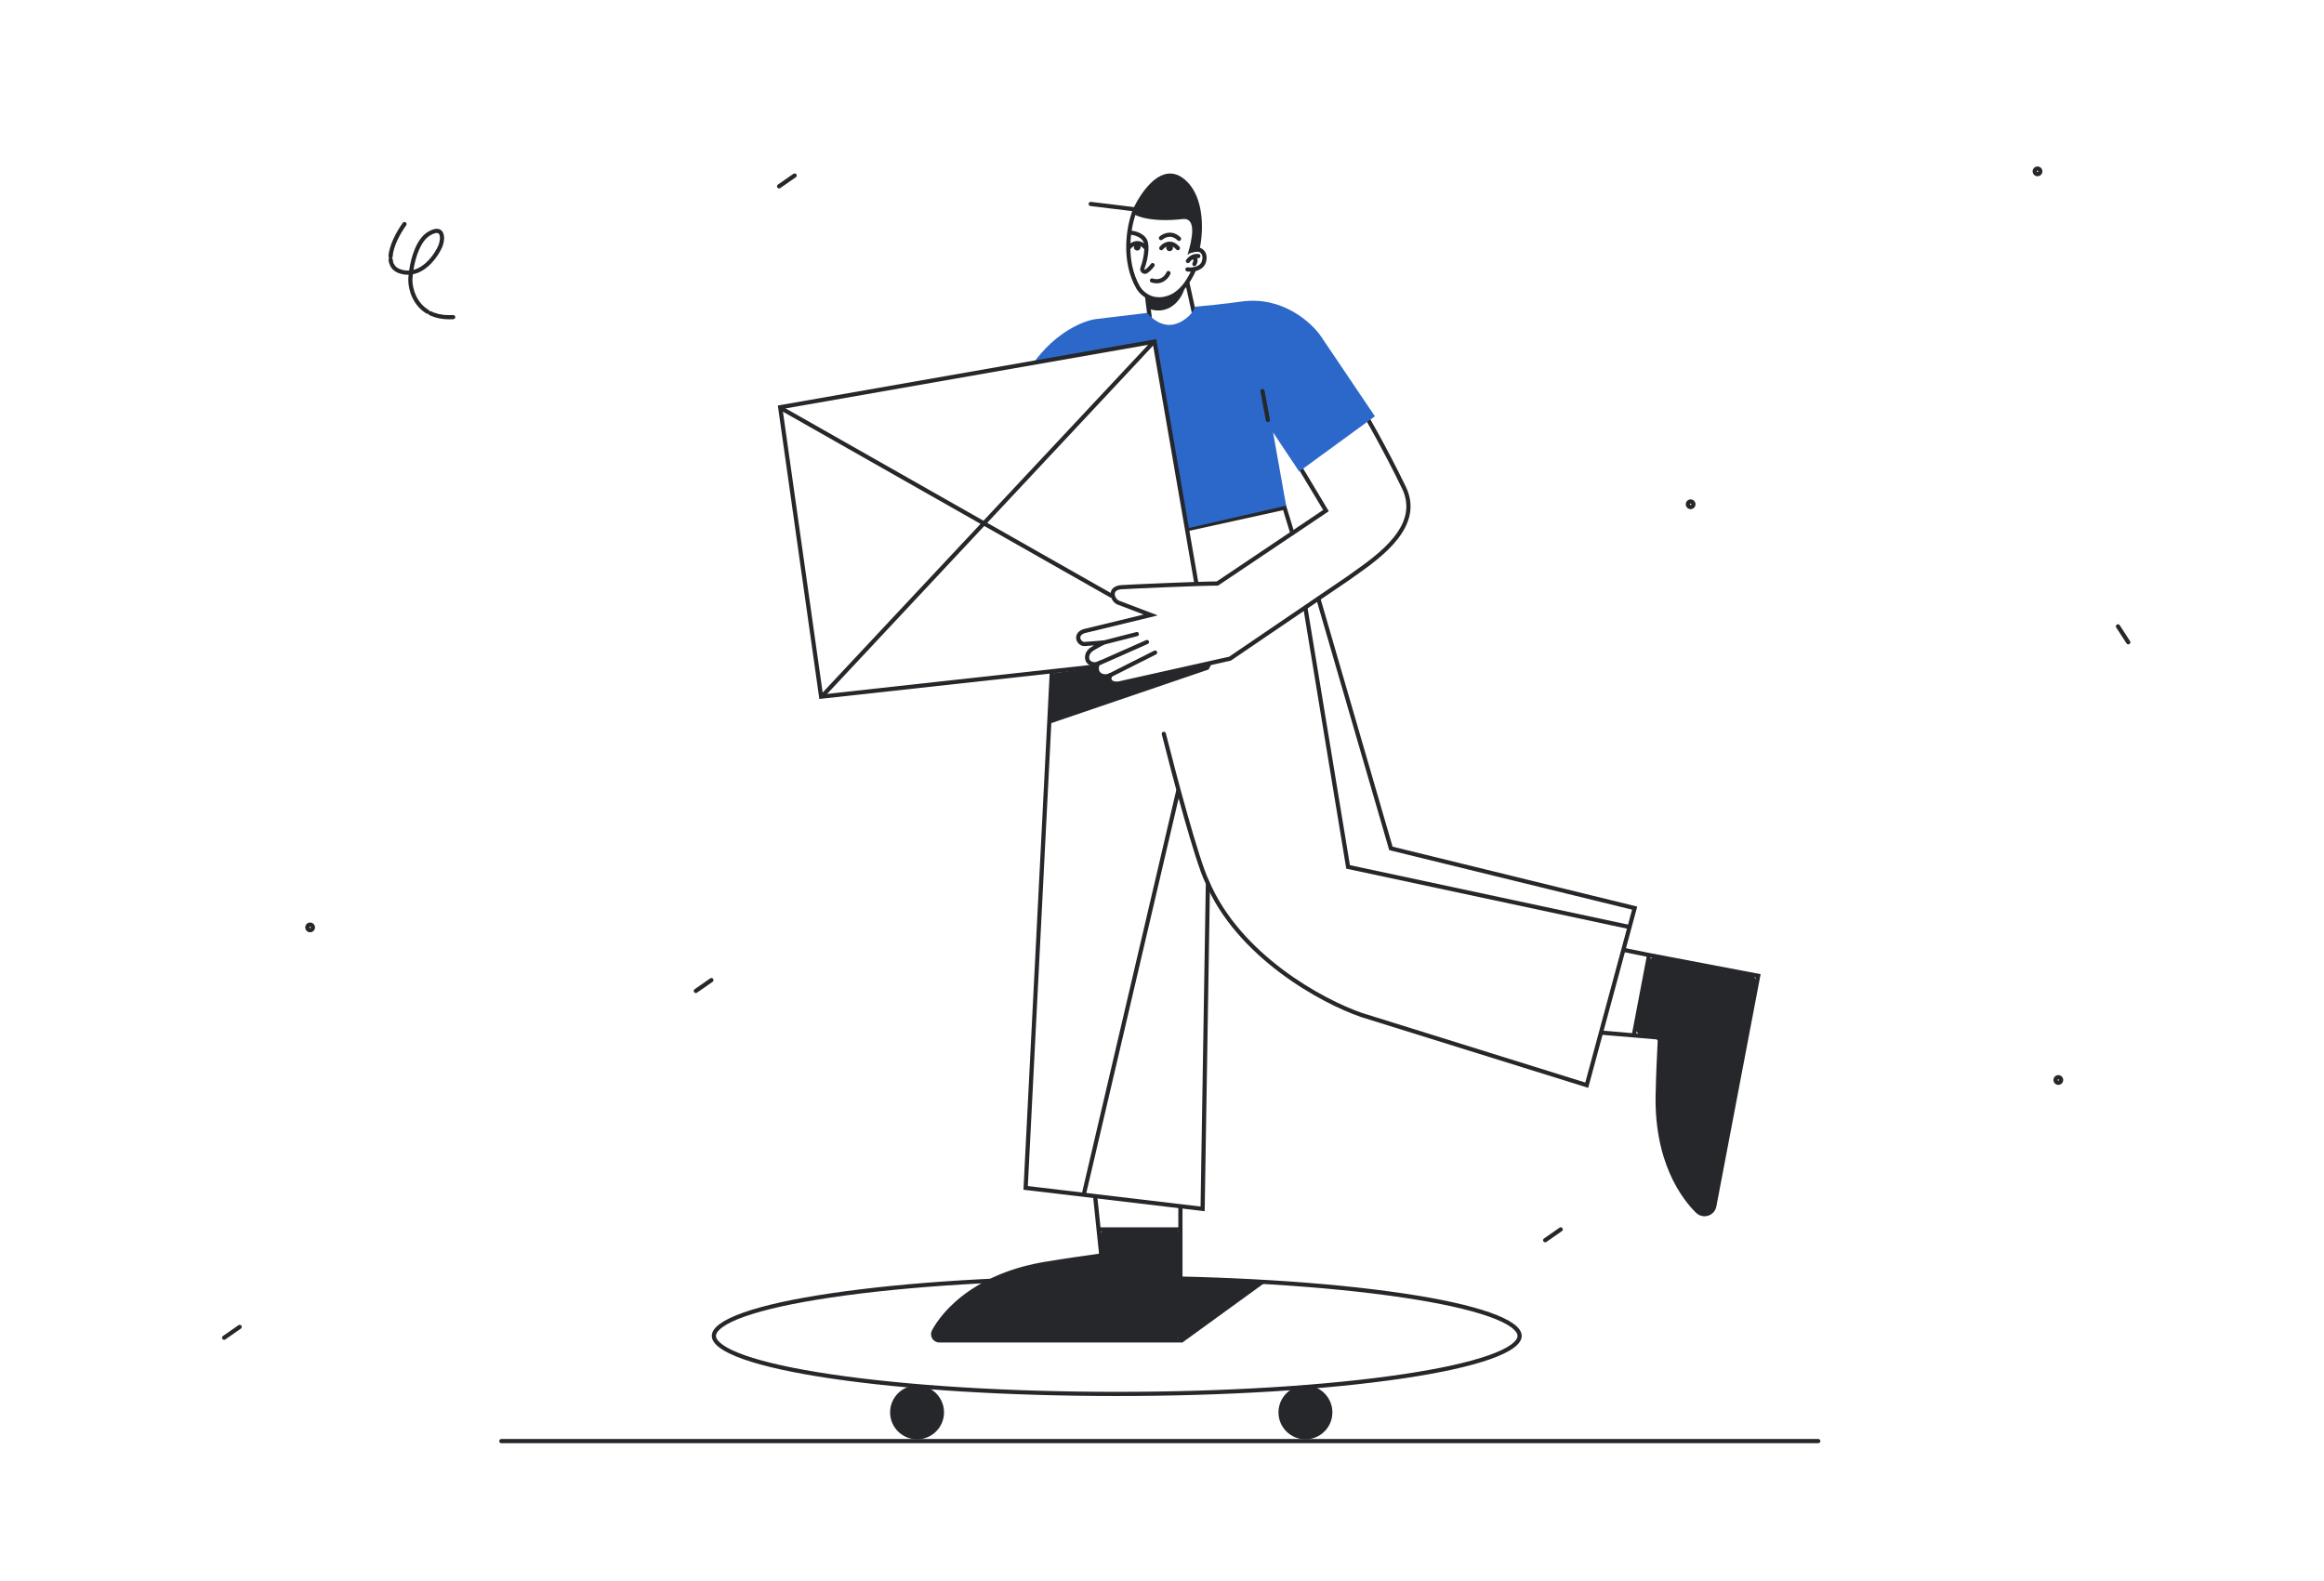 <svg width="335" height="228" viewBox="0 0 335 228" fill="none" xmlns="http://www.w3.org/2000/svg">
<g clip-path="url(#clip0)">
<path d="M243.703 73.407C243.315 73.407 243 73.091 243 72.703C243 72.316 243.316 72 243.703 72C244.091 72 244.406 72.316 244.406 72.703C244.406 73.091 244.091 73.407 243.703 73.407ZM243.703 72.603C243.648 72.603 243.603 72.648 243.603 72.703C243.603 72.758 243.648 72.804 243.703 72.804C243.758 72.804 243.803 72.758 243.803 72.703C243.803 72.648 243.758 72.603 243.703 72.603Z" fill="#25272A"/>
<path d="M222.732 179.107C222.637 179.107 222.543 179.061 222.484 178.978C222.389 178.841 222.422 178.653 222.56 178.558L224.805 176.994C224.941 176.899 225.13 176.932 225.225 177.069C225.32 177.205 225.286 177.394 225.149 177.489L222.904 179.053C222.852 179.089 222.792 179.107 222.732 179.107Z" fill="#25272A"/>
<path d="M262.103 208.066H72.265C72.098 208.066 71.963 207.931 71.963 207.764C71.963 207.598 72.098 207.463 72.265 207.463H262.103C262.269 207.463 262.404 207.598 262.404 207.764C262.404 207.931 262.269 208.066 262.103 208.066Z" fill="#25272A"/>
<path d="M188.176 207.508C190.322 207.508 192.062 205.769 192.062 203.622C192.062 201.476 190.322 199.736 188.176 199.736C186.03 199.736 184.29 201.476 184.29 203.622C184.29 205.769 186.03 207.508 188.176 207.508Z" fill="#25272A"/>
<path d="M132.193 207.508C134.339 207.508 136.079 205.769 136.079 203.622C136.079 201.476 134.339 199.736 132.193 199.736C130.047 199.736 128.307 201.476 128.307 203.622C128.307 205.769 130.047 207.508 132.193 207.508Z" fill="#25272A"/>
<path d="M228.935 156.833L228.636 156.739L196.193 146.626C190.403 144.638 178.249 138.007 173.692 127.144C172.255 124.18 168.993 111.936 167.468 105.87C167.427 105.709 167.525 105.545 167.687 105.505C167.848 105.464 168.012 105.562 168.052 105.723C169.573 111.773 172.824 123.982 174.238 126.888L174.245 126.903C178.716 137.571 190.68 144.094 196.385 146.054L228.516 156.07L235.261 131.144L200.254 122.566L189.795 86.561C189.748 86.401 189.84 86.234 190 86.187C190.16 86.141 190.327 86.233 190.374 86.392L200.736 122.063L236.005 130.704L228.935 156.833ZM186.283 77.149C186.154 77.149 186.034 77.066 185.995 76.936L184.959 73.549L171.344 76.548C171.181 76.584 171.021 76.481 170.985 76.318C170.948 76.155 171.052 75.995 171.215 75.958L184.782 72.97L184.592 72.347C184.543 72.188 184.632 72.019 184.791 71.97C184.95 71.921 185.119 72.011 185.168 72.17L185.454 73.103C185.455 73.104 185.455 73.106 185.456 73.108L186.573 76.759C186.622 76.918 186.532 77.087 186.372 77.136C186.342 77.146 186.313 77.149 186.283 77.149Z" fill="#25272A"/>
<path d="M169.572 113.851L155.918 172.213L156.505 172.35L170.159 113.988L169.572 113.851Z" fill="#25272A"/>
<path d="M234.724 133.926L194.061 125.235L194.027 125.032L187.878 87.709L188.473 87.611L194.589 124.731L234.85 133.337L234.724 133.926Z" fill="#25272A"/>
<path d="M173.652 174.624L147.529 171.525L147.543 171.244L151.32 96.817C151.328 96.651 151.47 96.524 151.636 96.532C151.803 96.54 151.93 96.682 151.922 96.848L148.16 170.994L173.06 173.948L173.811 127.582C173.815 127.415 173.951 127.284 174.118 127.285C174.284 127.288 174.417 127.425 174.414 127.591L173.652 174.624Z" fill="#25272A"/>
<path d="M170.759 25.865C173.844 28.461 173.436 33.889 172.846 36.279C171.83 36.279 171.303 36.596 171.168 36.755C171.871 34.51 172.529 31.333 170.464 31.582C165.999 32.091 163.635 31.175 163.144 30.66C163.408 29.666 166.902 22.621 170.759 25.865Z" fill="#25272A"/>
<path d="M172.548 31.727C172.51 31.727 172.471 31.72 172.433 31.705C171.931 31.525 164.387 30.564 157.188 29.705C157.023 29.685 156.905 29.535 156.924 29.369C156.944 29.203 157.095 29.087 157.26 29.105C158.767 29.285 172.005 30.87 172.665 31.148C172.819 31.212 172.89 31.389 172.825 31.543C172.777 31.658 172.666 31.727 172.548 31.727Z" fill="#25272A"/>
<path d="M167.067 43.456C166.308 43.456 165.494 43.244 164.738 42.647C164.396 42.387 164.09 42.053 163.836 41.661L163.829 41.649C161.51 37.673 162.4 32.633 163.195 30.523C163.254 30.367 163.428 30.289 163.583 30.348C163.739 30.407 163.817 30.581 163.759 30.736C163 32.752 162.145 37.56 164.346 41.339C164.561 41.67 164.818 41.951 165.107 42.17C166.662 43.396 168.523 42.702 169.29 42.163C169.775 41.839 170.321 41.3 170.719 40.752C170.984 40.378 171.562 39.465 171.842 38.716C171.9 38.56 172.074 38.481 172.23 38.539C172.386 38.597 172.466 38.771 172.408 38.927C172.106 39.734 171.492 40.703 171.21 41.104C170.763 41.717 170.174 42.298 169.632 42.662C169.109 43.027 168.145 43.456 167.067 43.456Z" fill="#25272A"/>
<path d="M165.772 46.385C165.622 46.385 165.493 46.274 165.473 46.122L165.064 42.939C165.043 42.774 165.159 42.622 165.325 42.601C165.49 42.58 165.641 42.697 165.662 42.862L166.072 46.045C166.093 46.21 165.976 46.361 165.811 46.382C165.798 46.384 165.784 46.385 165.772 46.385ZM172.199 45.84C172.06 45.84 171.936 45.744 171.905 45.603L170.844 40.783C170.809 40.62 170.911 40.459 171.074 40.423C171.236 40.387 171.398 40.49 171.434 40.653L172.494 45.473C172.53 45.636 172.427 45.797 172.265 45.833C172.242 45.837 172.22 45.84 172.199 45.84Z" fill="#25272A"/>
<path d="M167.981 43.079C166.988 43.461 165.9 43.098 165.479 42.868L165.728 44.568C168.691 45.484 170.361 43.022 170.749 41.57C170.246 41.984 168.974 42.697 167.981 43.079Z" fill="#25272A"/>
<path d="M171.567 39.171C171.395 39.171 171.24 39.157 171.115 39.135C170.95 39.106 170.84 38.95 170.869 38.787C170.897 38.623 171.053 38.513 171.217 38.541C171.801 38.642 172.998 38.483 173.252 37.643C173.405 37.14 173.335 36.707 173.058 36.458C172.798 36.222 172.392 36.187 171.97 36.362C171.816 36.427 171.64 36.354 171.576 36.2C171.512 36.047 171.584 35.87 171.738 35.806C172.38 35.538 173.025 35.615 173.462 36.01C173.912 36.417 174.05 37.094 173.83 37.819C173.66 38.378 173.228 38.79 172.581 39.009C172.23 39.127 171.871 39.171 171.567 39.171Z" fill="#25272A"/>
<path d="M165.03 39.483C164.883 39.483 164.738 39.434 164.613 39.336C164.377 39.151 164.29 38.838 164.397 38.556C164.902 37.229 165.1 35.553 164.831 34.898C164.505 34.111 163.339 33.845 162.856 33.845C162.69 33.845 162.555 33.71 162.555 33.544C162.555 33.377 162.69 33.242 162.856 33.242C163.361 33.242 164.907 33.504 165.388 34.668C165.758 35.563 165.462 37.457 164.962 38.77C164.948 38.806 164.956 38.837 164.987 38.861C165.03 38.895 165.064 38.87 165.075 38.863C165.345 38.675 165.618 38.404 165.906 38.033C166.009 37.902 166.198 37.878 166.329 37.981C166.46 38.083 166.484 38.273 166.381 38.404C166.054 38.824 165.739 39.136 165.418 39.358C165.298 39.442 165.164 39.483 165.03 39.483Z" fill="#25272A"/>
<path d="M169.957 34.732C169.881 34.732 169.805 34.703 169.747 34.646C168.67 33.595 167.594 34.51 167.548 34.55C167.423 34.66 167.232 34.647 167.123 34.522C167.014 34.396 167.027 34.206 167.152 34.096C167.68 33.635 168.991 33.067 170.167 34.216C170.286 34.332 170.289 34.523 170.172 34.642C170.114 34.701 170.035 34.732 169.957 34.732Z" fill="#25272A"/>
<path d="M166.73 40.849C166.494 40.849 166.237 40.811 165.96 40.722C165.802 40.672 165.714 40.502 165.765 40.343C165.816 40.184 165.985 40.098 166.144 40.148C167.577 40.606 168.131 39.305 168.153 39.249C168.217 39.096 168.393 39.022 168.547 39.085C168.701 39.148 168.774 39.325 168.711 39.479C168.492 40.012 167.831 40.849 166.73 40.849Z" fill="#25272A"/>
<path d="M171.238 37.934C171.183 37.934 171.128 37.92 171.079 37.889C170.938 37.801 170.894 37.615 170.982 37.474C171.196 37.129 171.848 36.505 172.777 36.617C172.942 36.636 173.06 36.786 173.041 36.952C173.021 37.117 172.87 37.236 172.705 37.216C172.055 37.138 171.611 37.605 171.495 37.792C171.437 37.884 171.338 37.934 171.238 37.934Z" fill="#25272A"/>
<path d="M167.396 36.08C167.331 36.08 167.265 36.058 167.21 36.016C167.079 35.912 167.056 35.723 167.16 35.592C167.437 35.239 167.951 34.856 168.562 34.84C169.086 34.829 169.577 35.075 170.017 35.58C170.126 35.706 170.113 35.896 169.988 36.005C169.862 36.115 169.672 36.101 169.563 35.976C169.246 35.614 168.916 35.435 168.578 35.443C168.176 35.454 167.818 35.73 167.634 35.965C167.573 36.04 167.485 36.08 167.396 36.08Z" fill="#25272A"/>
<path d="M162.735 35.994C162.669 35.994 162.604 35.973 162.549 35.929C162.417 35.826 162.396 35.637 162.498 35.506C162.776 35.152 163.291 34.77 163.901 34.754C164.428 34.743 164.915 34.99 165.354 35.494C165.464 35.62 165.451 35.81 165.325 35.919C165.2 36.028 165.009 36.016 164.9 35.89C164.584 35.528 164.253 35.346 163.916 35.357C163.514 35.366 163.156 35.644 162.971 35.878C162.912 35.955 162.824 35.994 162.735 35.994Z" fill="#25272A"/>
<path d="M160.958 98.871C160.415 98.871 159.955 98.67 159.737 98.321C159.668 98.211 159.591 98.032 159.606 97.794C159.149 97.859 158.657 97.75 158.305 97.474C157.896 97.153 157.729 96.658 157.82 96.074C157.433 96.083 157.047 95.951 156.779 95.697C156.403 95.34 156.302 94.798 156.501 94.209C156.56 94.037 156.757 93.677 157.123 93.406C157.248 93.314 157.463 93.183 157.703 93.044L156.389 93.146C155.822 93.189 155.277 92.761 155.147 92.171C155.04 91.683 155.239 91.045 156.118 90.72L156.152 90.71L164.861 88.596L161.025 87.135C160.388 86.832 159.972 86.027 160.116 85.378C160.319 84.463 161.385 84.349 161.845 84.344C162.801 84.273 172.843 83.835 175.394 83.825L190.731 73.523L186.027 65.683C185.941 65.541 185.987 65.355 186.13 65.269C186.272 65.183 186.458 65.23 186.544 65.373L191.543 73.704L175.578 84.427H175.486C173.096 84.427 162.782 84.876 161.882 84.945L161.862 84.946C161.476 84.949 160.813 85.027 160.706 85.508C160.624 85.879 160.9 86.4 161.276 86.585L166.893 88.724L156.314 91.291C155.873 91.459 155.669 91.725 155.738 92.041C155.803 92.335 156.081 92.566 156.345 92.544L159.057 92.334L159.22 92.902C158.672 93.189 157.757 93.689 157.484 93.891C157.229 94.079 157.099 94.33 157.074 94.403C156.988 94.658 156.938 95.015 157.196 95.259C157.419 95.471 157.809 95.533 158.123 95.407L158.754 95.155L158.517 95.793C158.375 96.175 158.289 96.694 158.678 96.999C159.006 97.257 159.596 97.278 159.94 97.044L160.36 97.462C160.253 97.619 160.148 97.839 160.249 98.001C160.359 98.175 160.717 98.316 161.192 98.252L177.179 94.678L194.11 83.16C194.388 82.96 194.688 82.748 195.004 82.524C196.822 81.239 199.313 79.479 200.947 77.415C202.84 75.022 203.217 72.735 202.098 70.421C199.247 64.521 196.21 59.354 196.18 59.303C196.096 59.159 196.143 58.974 196.287 58.889C196.43 58.805 196.616 58.852 196.7 58.996C196.73 59.048 199.779 64.237 202.642 70.159C205.419 75.904 199.118 80.356 195.353 83.017C195.036 83.241 194.737 83.453 194.461 83.653L194.454 83.658L177.424 95.243L177.368 95.256L161.301 98.846L161.29 98.848C161.174 98.864 161.064 98.871 160.958 98.871Z" fill="#25272A"/>
<path d="M168.592 36.209C168.862 36.209 169.082 35.99 169.082 35.72C169.082 35.45 168.862 35.23 168.592 35.23C168.322 35.23 168.103 35.45 168.103 35.72C168.103 35.99 168.322 36.209 168.592 36.209Z" fill="#25272A"/>
<path d="M163.931 36.121C164.201 36.121 164.42 35.902 164.42 35.632C164.42 35.362 164.201 35.143 163.931 35.143C163.661 35.143 163.442 35.362 163.442 35.632C163.442 35.902 163.661 36.121 163.931 36.121Z" fill="#25272A"/>
<path d="M172.168 38.37C172.115 38.37 172.062 38.355 172.013 38.327C171.87 38.24 171.824 38.055 171.91 37.913C172.015 37.739 172.054 37.591 172.019 37.497C171.988 37.416 171.906 37.386 171.897 37.383C171.738 37.331 171.652 37.161 171.704 37.003C171.756 36.844 171.926 36.758 172.084 36.81C172.314 36.885 172.501 37.063 172.584 37.286C172.655 37.476 172.685 37.794 172.426 38.223C172.37 38.317 172.27 38.37 172.168 38.37Z" fill="#25272A"/>
<path d="M157.954 46.006L165.368 45.113C165.894 45.82 167.441 47.16 169.193 46.771C170.947 46.381 172.136 44.879 172.24 44.224C173.513 44.105 176.219 43.86 179.04 43.463C184.838 42.676 189.031 46.475 190.403 48.473L198.187 60.015L187.271 67.978L183.513 62.342L185.393 72.899L170.987 76.21L166.513 49.161L148.961 52.352C152.239 47.768 156.322 46.211 157.954 46.006Z" fill="#2C68C9"/>
<path d="M182.762 60.85C182.619 60.85 182.493 60.749 182.466 60.603L181.689 56.431C181.659 56.267 181.767 56.11 181.93 56.08C182.094 56.049 182.252 56.157 182.282 56.321L183.058 60.493C183.088 60.657 182.98 60.814 182.817 60.845C182.799 60.848 182.781 60.85 182.762 60.85Z" fill="#25272A"/>
<path d="M159.861 97.731C159.751 97.731 159.645 97.67 159.591 97.565C159.517 97.416 159.576 97.235 159.725 97.16L166.374 93.81C166.522 93.735 166.704 93.795 166.779 93.943C166.853 94.092 166.794 94.274 166.645 94.348L159.996 97.698C159.953 97.721 159.907 97.731 159.861 97.731ZM158.332 95.962C158.217 95.962 158.106 95.895 158.056 95.783C157.989 95.63 158.058 95.453 158.21 95.385L165.211 92.287C165.363 92.219 165.541 92.288 165.609 92.44C165.676 92.593 165.607 92.77 165.455 92.838L158.455 95.937C158.415 95.953 158.373 95.962 158.332 95.962ZM158.767 93.025C158.632 93.025 158.51 92.935 158.475 92.798C158.433 92.637 158.531 92.473 158.692 92.431L163.802 91.125C163.964 91.083 164.128 91.181 164.169 91.342C164.211 91.503 164.114 91.668 163.952 91.709L158.842 93.015C158.816 93.022 158.791 93.025 158.767 93.025Z" fill="#25272A"/>
<path d="M118.105 100.771L112.124 58.464L112.411 58.413L166.673 48.895L172.768 84.147L172.174 84.251L166.181 49.593L112.803 58.957L118.62 100.107L158.019 95.77L158.085 96.37L118.105 100.771Z" fill="#25272A"/>
<path d="M118.728 100.572L118.287 100.159L141.342 75.525L112.314 59.045L112.612 58.52L141.767 75.073L166.133 49.037L166.573 49.449L142.306 75.379L160.457 85.685L160.16 86.209L141.882 75.832L118.728 100.572Z" fill="#25272A"/>
<path d="M151.199 104.369L151.72 97.079L157.967 96.225C158.185 97.442 159.334 97.686 159.88 97.655C159.894 97.896 160.477 98.38 160.588 98.461C160.669 98.52 169.902 96.596 174.679 95.594L174.227 96.519L151.199 104.369Z" fill="#25272A"/>
<path d="M135.749 193.246H169.057C169.662 193.246 170.154 192.755 170.154 192.149V178.337C170.154 177.732 169.663 177.24 169.057 177.24H159.579C158.928 177.24 158.421 177.803 158.488 178.451L158.644 179.948C158.705 180.535 158.291 181.065 157.707 181.147C155.607 181.443 152.51 181.891 151.529 182.081C141.755 183.472 136.738 188.294 134.803 191.591C134.374 192.325 134.9 193.246 135.749 193.246Z" fill="#25272A"/>
<path d="M170.455 193.548H135.404C134.978 193.548 134.594 193.33 134.377 192.964C134.158 192.597 134.15 192.154 134.353 191.777C135.001 190.581 136.569 188.246 139.785 186.055C142.992 183.869 146.927 182.433 151.48 181.784C152.587 181.57 156.347 181.032 158.424 180.743L158.062 177.273L157.563 172.496L158.163 172.434L158.634 176.94H169.853V173.825H170.456V193.548H170.455ZM158.696 177.543L159.085 181.261L158.796 181.301C156.8 181.577 152.726 182.157 151.587 182.378L151.572 182.381C147.108 183.016 143.256 184.421 140.125 186.555C137.014 188.674 135.506 190.917 134.883 192.066C134.781 192.253 134.786 192.474 134.894 192.656C135.002 192.837 135.193 192.946 135.404 192.946H169.852V177.544H158.696V177.543ZM158.362 177.242L158.356 177.242L158.362 177.242Z" fill="#25272A"/>
<path d="M182.498 184.802L170.409 193.574V184.383L182.498 184.802Z" fill="#25272A"/>
<path d="M247.07 174.106L253.193 141.97C253.329 141.26 252.862 140.574 252.151 140.438L239.003 137.934C238.293 137.798 237.607 138.265 237.471 138.975L235.782 147.844C235.636 148.607 236.184 149.329 236.958 149.394L238.016 149.483C238.719 149.543 239.248 150.147 239.215 150.852C239.113 152.961 238.982 155.921 238.985 156.888C238.539 166.398 242.055 172.159 244.886 174.816C245.64 175.524 246.877 175.121 247.07 174.106Z" fill="#25272A"/>
<path d="M245.689 175.349C245.246 175.349 244.821 175.178 244.489 174.854C242.578 172.987 238.189 167.499 238.683 156.882C238.681 155.75 238.856 151.959 238.961 149.866L230.698 149.169L230.748 148.568L235.264 148.949L237.364 137.926L234.016 137.251L234.135 136.66L237.774 137.393L253.791 140.444L253.734 140.741L247.411 173.931C247.289 174.572 246.844 175.072 246.221 175.268C246.044 175.322 245.865 175.349 245.689 175.349ZM235.868 148.999L239.593 149.313L239.578 149.604C239.475 151.614 239.283 155.723 239.285 156.887V156.902C238.799 167.281 243.057 172.612 244.91 174.422C245.212 174.717 245.634 174.818 246.039 174.691C246.447 174.563 246.738 174.236 246.818 173.817L253.085 140.922L237.955 138.04L235.868 148.999Z" fill="#25272A"/>
<path d="M160.978 201.266C145.388 201.266 130.728 200.364 119.7 198.727C114.336 197.929 110.126 197.002 107.19 195.971C105.701 195.448 104.556 194.9 103.789 194.343C103.002 193.772 102.603 193.185 102.603 192.596C102.603 192.008 103.002 191.42 103.789 190.848C104.556 190.291 105.701 189.743 107.19 189.221C110.13 188.188 114.34 187.261 119.7 186.465C130.728 184.827 145.388 183.926 160.978 183.926C176.568 183.926 191.227 184.827 202.256 186.465C207.616 187.261 211.825 188.188 214.766 189.221C216.255 189.743 217.401 190.291 218.167 190.848C218.954 191.419 219.353 192.007 219.353 192.596C219.353 193.185 218.954 193.773 218.167 194.343C217.401 194.9 216.255 195.448 214.766 195.971C211.83 197.002 207.62 197.93 202.256 198.727C191.227 200.364 176.568 201.266 160.978 201.266ZM160.978 184.529C145.416 184.529 130.789 185.428 119.789 187.062C114.466 187.853 110.295 188.77 107.39 189.791C105.955 190.294 104.863 190.814 104.143 191.337C103.53 191.782 103.206 192.217 103.206 192.596C103.206 192.975 103.53 193.41 104.143 193.855C104.863 194.377 105.955 194.898 107.39 195.401C110.291 196.42 114.463 197.338 119.789 198.13C130.789 199.763 145.416 200.663 160.978 200.663C176.539 200.663 191.167 199.763 202.167 198.13C207.493 197.338 211.665 196.42 214.565 195.401C216.001 194.897 217.093 194.377 217.813 193.855C218.426 193.41 218.75 192.974 218.75 192.596C218.75 192.217 218.426 191.782 217.813 191.337C217.093 190.814 216.001 190.294 214.565 189.791C211.661 188.771 207.49 187.853 202.167 187.062C191.167 185.429 176.539 184.529 160.978 184.529Z" fill="#25272A"/>
<path d="M112.302 27.167C112.207 27.167 112.113 27.122 112.054 27.038C111.959 26.902 111.992 26.713 112.129 26.618L114.375 25.054C114.511 24.959 114.7 24.992 114.795 25.13C114.89 25.266 114.857 25.454 114.719 25.549L112.474 27.114C112.421 27.15 112.361 27.167 112.302 27.167Z" fill="#25272A"/>
</g>
<path d="M293.703 25.407C293.316 25.407 293 25.091 293 24.703C293 24.316 293.316 24 293.703 24C294.092 24 294.407 24.316 294.407 24.703C294.407 25.091 294.091 25.407 293.703 25.407ZM293.703 24.603C293.648 24.603 293.603 24.648 293.603 24.703C293.603 24.758 293.648 24.804 293.703 24.804C293.758 24.804 293.804 24.758 293.804 24.703C293.804 24.648 293.758 24.603 293.703 24.603Z" fill="#25272A"/>
<path d="M296.703 156.407C296.315 156.407 296 156.091 296 155.703C296 155.316 296.316 155 296.703 155C297.091 155 297.407 155.316 297.407 155.703C297.407 156.091 297.092 156.407 296.703 156.407ZM296.703 155.603C296.648 155.603 296.603 155.648 296.603 155.703C296.603 155.758 296.648 155.804 296.703 155.804C296.758 155.804 296.804 155.758 296.804 155.703C296.804 155.648 296.758 155.603 296.703 155.603Z" fill="#25272A"/>
<path d="M306.791 92.899C306.692 92.899 306.595 92.85 306.537 92.761L305.048 90.465C304.958 90.326 304.998 90.139 305.137 90.048C305.277 89.958 305.464 89.998 305.554 90.137L307.043 92.434C307.134 92.573 307.094 92.76 306.954 92.85C306.904 92.883 306.847 92.899 306.791 92.899Z" fill="#25272A"/>
<path d="M100.302 143.167C100.207 143.167 100.113 143.122 100.054 143.038C99.959 142.902 99.992 142.713 100.129 142.618L102.375 141.054C102.512 140.959 102.7 140.992 102.795 141.129C102.89 141.266 102.857 141.454 102.72 141.549L100.474 143.114C100.421 143.15 100.361 143.167 100.302 143.167Z" fill="#25272A"/>
<path d="M32.302 193.167C32.207 193.167 32.113 193.122 32.054 193.038C31.959 192.902 31.992 192.713 32.13 192.618L34.375 191.054C34.512 190.959 34.7 190.992 34.795 191.129C34.89 191.266 34.857 191.454 34.72 191.549L32.474 193.114C32.421 193.15 32.361 193.167 32.302 193.167Z" fill="#25272A"/>
<path d="M44.703 134.407C44.315 134.407 44 134.091 44 133.703C44 133.316 44.316 133 44.703 133C45.091 133 45.407 133.316 45.407 133.703C45.407 134.091 45.092 134.407 44.703 134.407ZM44.703 133.603C44.648 133.603 44.603 133.648 44.603 133.703C44.603 133.758 44.648 133.804 44.703 133.804C44.758 133.804 44.804 133.758 44.804 133.703C44.804 133.648 44.759 133.603 44.703 133.603Z" fill="#25272A"/>
<path d="M64.802 46.038C64.538 46.038 64.281 46.026 64.033 46.003C63.996 45.999 63.96 45.99 63.929 45.974C63.895 45.983 63.858 45.985 63.821 45.981C63.615 45.956 63.414 45.922 63.224 45.881C63.183 45.872 63.145 45.855 63.114 45.833C63.075 45.839 63.033 45.837 62.992 45.828C62.801 45.779 62.612 45.722 62.433 45.656C62.392 45.641 62.356 45.619 62.327 45.591C62.286 45.592 62.244 45.585 62.204 45.568C62.105 45.528 62.006 45.484 61.902 45.433C61.816 45.393 61.759 45.316 61.739 45.231C61.657 45.261 61.562 45.255 61.481 45.206C59.528 44.029 58.843 41.828 58.85 40.3V40.289C58.859 40.086 58.875 39.858 58.9 39.613C58.504 39.623 58.089 39.57 57.66 39.439C57.312 39.334 57.012 39.179 56.769 38.979C56.74 38.955 56.717 38.927 56.699 38.896C56.667 38.881 56.637 38.861 56.61 38.833C56.454 38.675 56.326 38.49 56.228 38.285C56.204 38.235 56.196 38.181 56.2 38.129C56.162 38.095 56.132 38.049 56.115 37.996C56.062 37.825 56.025 37.639 56.008 37.444C55.999 37.347 56.038 37.255 56.105 37.194C56.037 37.136 55.995 37.047 56.001 36.95C56.083 35.386 57.121 33.432 58.065 32.125C58.162 31.99 58.35 31.96 58.485 32.057C58.62 32.154 58.65 32.343 58.553 32.478C57.7 33.659 56.677 35.547 56.602 36.982C56.597 37.064 56.561 37.137 56.505 37.188C56.562 37.237 56.601 37.308 56.608 37.39C56.622 37.542 56.65 37.686 56.69 37.816C56.702 37.855 56.706 37.895 56.703 37.932C56.731 37.958 56.755 37.99 56.772 38.026C56.841 38.17 56.931 38.3 57.039 38.41C57.058 38.428 57.074 38.45 57.086 38.471C57.109 38.482 57.131 38.496 57.152 38.513C57.333 38.662 57.562 38.78 57.834 38.862C58.229 38.983 58.609 39.024 58.974 39.004C59.26 37.024 60.052 34.349 61.752 33.386C62.585 32.915 63.215 32.859 63.626 33.221C64.029 33.575 64.215 34.471 63.724 35.672L63.72 35.681C63.119 37.018 61.605 39.139 59.51 39.545C59.481 39.814 59.461 40.07 59.451 40.308C59.446 41.677 60.055 43.643 61.79 44.688C61.862 44.731 61.91 44.8 61.928 44.876C62.002 44.85 62.085 44.852 62.161 44.888C62.254 44.934 62.343 44.973 62.429 45.008C62.465 45.023 62.497 45.044 62.524 45.069C62.561 45.068 62.599 45.074 62.636 45.087C62.797 45.145 62.966 45.197 63.137 45.24C63.174 45.249 63.207 45.265 63.237 45.286C63.273 45.28 63.31 45.281 63.348 45.289C63.521 45.326 63.704 45.357 63.892 45.38C63.926 45.384 63.958 45.393 63.987 45.408C64.018 45.4 64.052 45.398 64.086 45.401C64.472 45.437 64.883 45.443 65.308 45.418C65.474 45.408 65.617 45.535 65.627 45.702C65.637 45.868 65.51 46.011 65.344 46.02C65.162 46.033 64.98 46.038 64.802 46.038ZM62.965 33.591C62.74 33.591 62.425 33.7 62.052 33.911C60.668 34.696 59.901 36.98 59.599 38.907C61.352 38.455 62.643 36.612 63.17 35.439C63.471 34.701 63.498 33.909 63.231 33.674C63.167 33.618 63.078 33.591 62.965 33.591Z" fill="#25272A"/>
<defs>
<clipPath id="clip0">
<rect width="190.441" height="189.066" fill="white" transform="translate(71.964 19)"/>
</clipPath>
</defs>
</svg>
